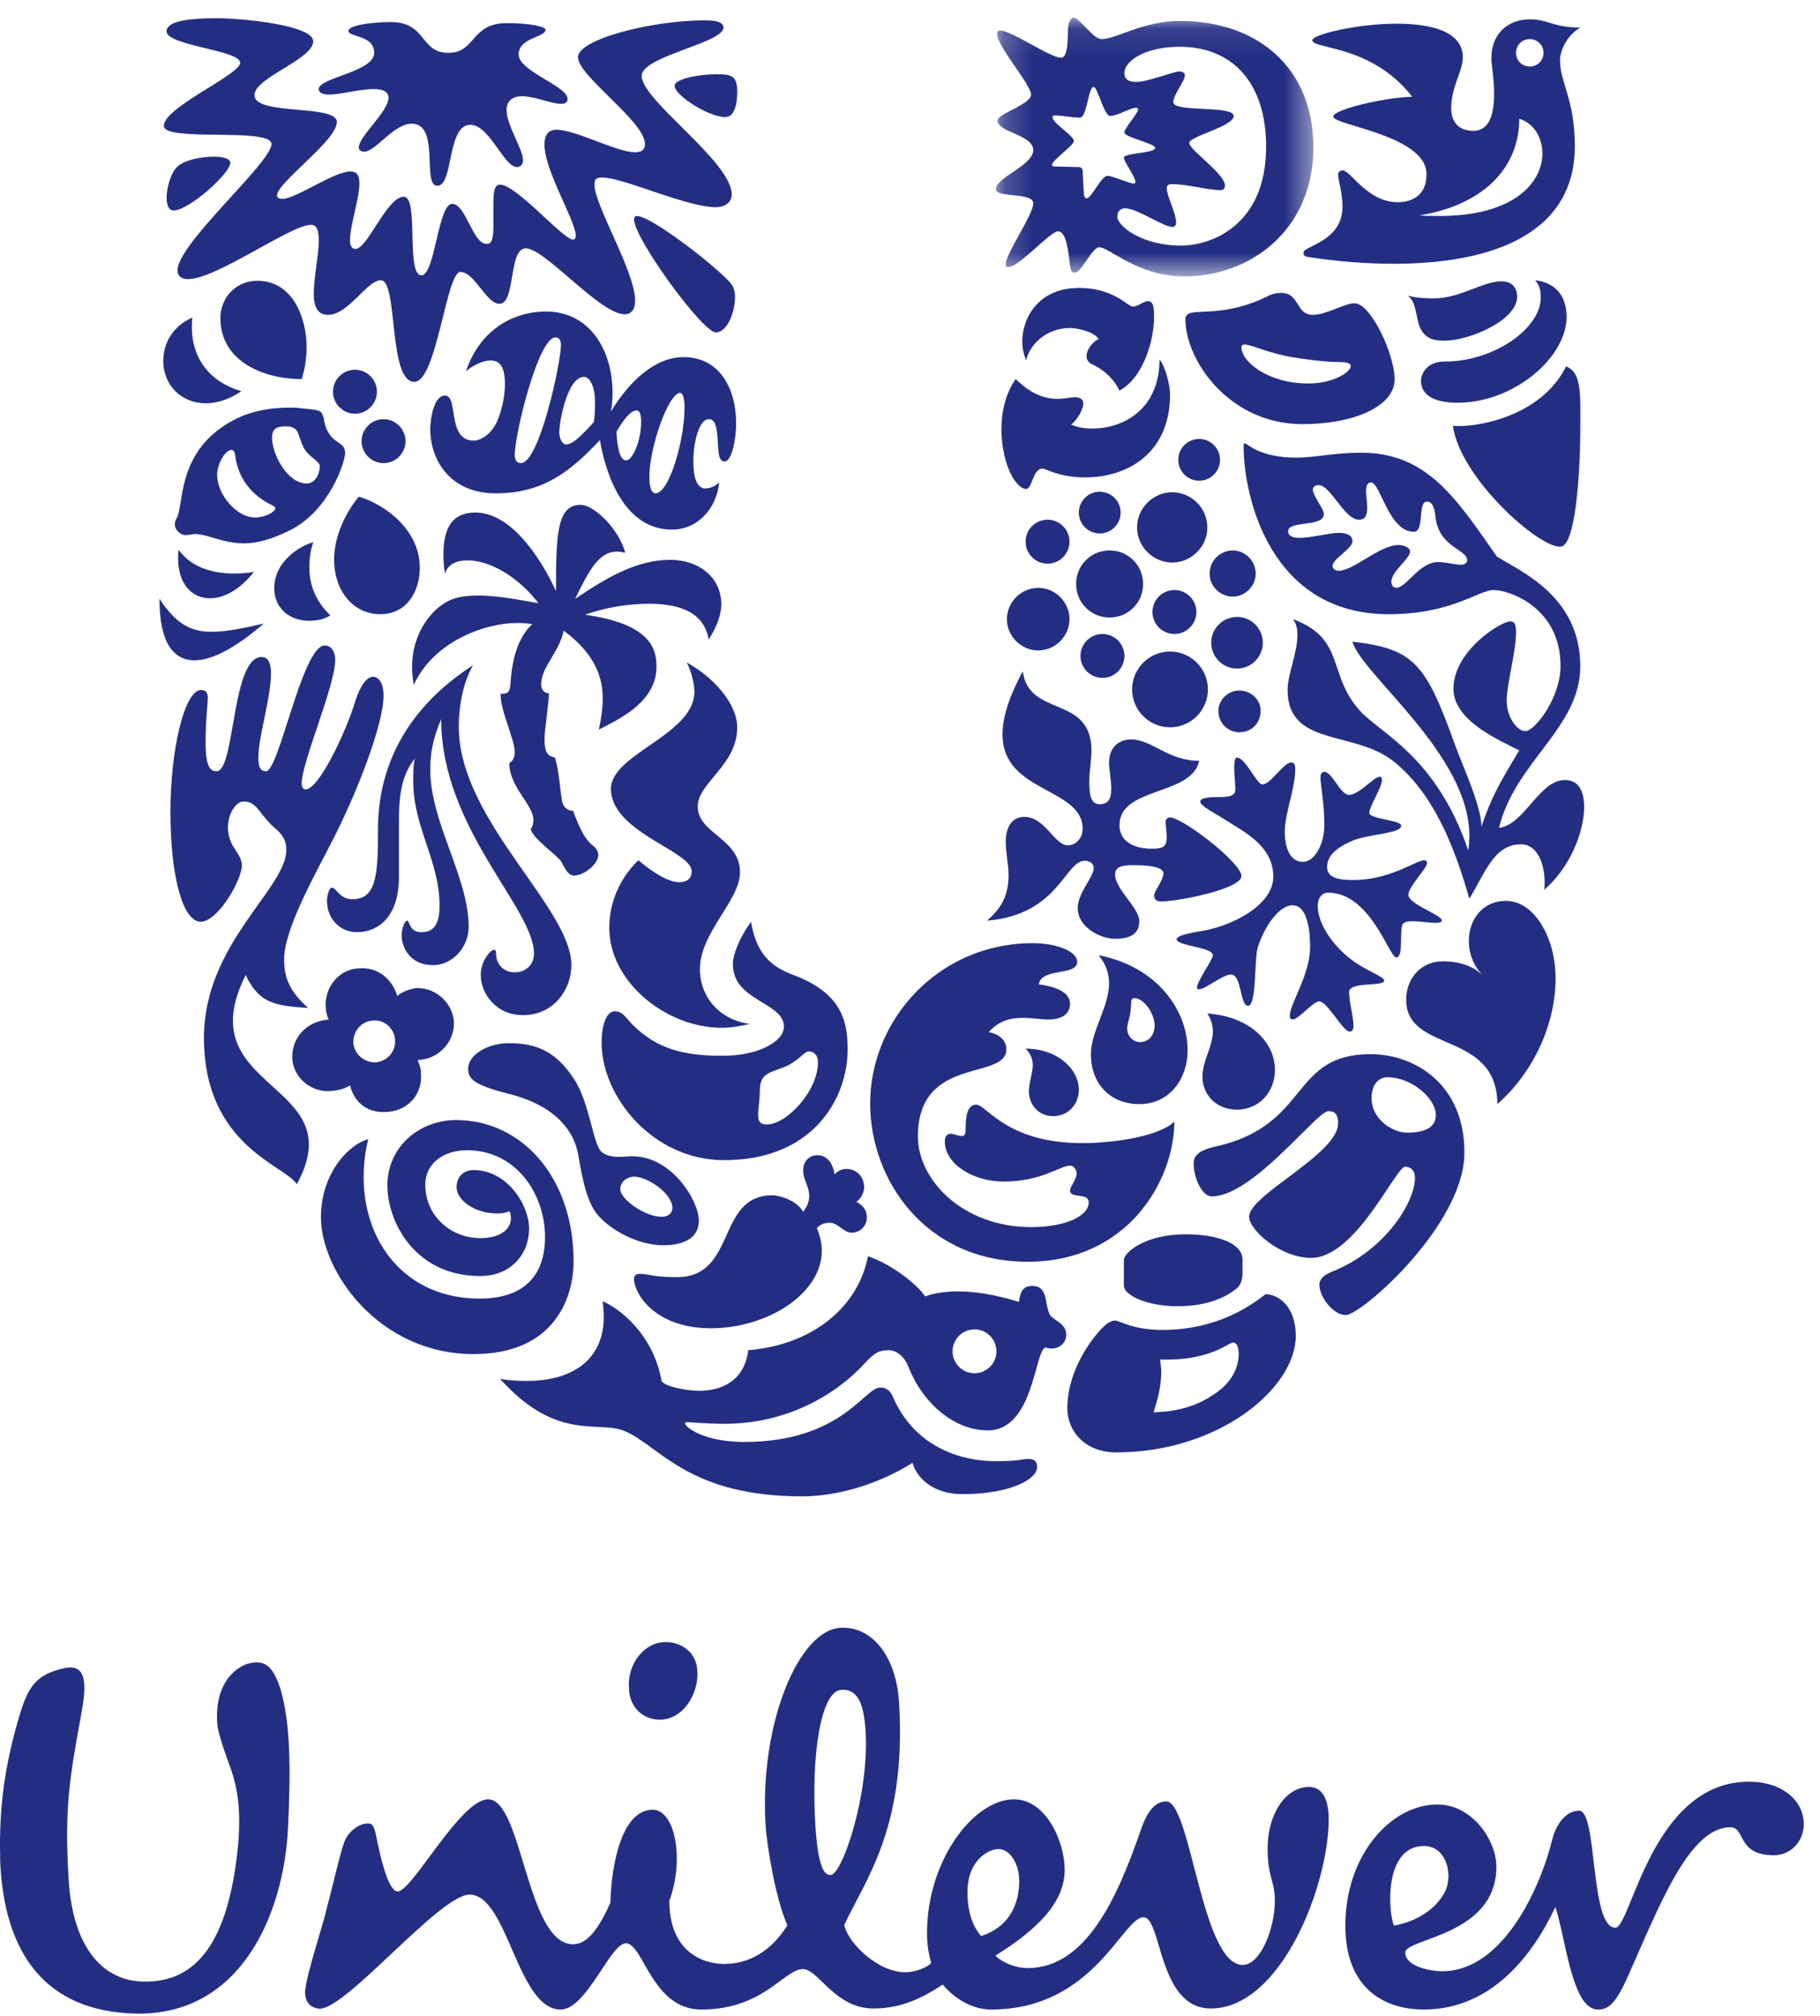 <?xml version="1.0" encoding="UTF-8"?>
<svg width="65px" height="72px" viewBox="0 0 65 72" version="1.1" xmlns="http://www.w3.org/2000/svg" xmlns:xlink="http://www.w3.org/1999/xlink">
    <title>logo-unilever</title>
    <defs>
        <polygon id="path-1" points="0.199 0.09 11.538 0.09 11.538 9.33 0.199 9.33"></polygon>
    </defs>
    <g id="final---draft" stroke="none" stroke-width="1" fill="none" fill-rule="evenodd">
        <g id="assets" transform="translate(-882, -975)">
            <g id="logo-unilever" transform="translate(882, 975)">
                <path d="M54.26,4.24 C54.771,4.397 55.086,4.908 55.086,5.477 C55.086,6.496 54.104,7.713 51.418,7.713 C51.183,7.713 50.947,7.713 50.692,7.693 C52.988,7.32 54.26,5.986 54.26,4.24 M54.635,1.396 C54.908,1.396 55.125,1.612 55.125,1.886 C55.125,2.162 54.908,2.377 54.635,2.377 C54.36,2.377 54.144,2.162 54.144,1.886 C54.144,1.612 54.36,1.396 54.635,1.396 M50.437,3.455 C49.476,3.475 47.613,3.907 47.613,4.162 C47.613,4.476 50.947,4.829 50.947,6.221 C50.947,7.124 50.221,7.222 49.927,7.222 C48.828,7.222 48.241,6.084 47.947,6.084 C47.868,6.084 47.789,6.143 47.789,6.241 C47.789,6.417 47.947,6.888 47.947,7.379 C47.947,8.634 46.553,8.772 46.553,9.027 C46.553,9.124 46.592,9.163 46.75,9.183 C47.77,9.34 48.808,9.419 49.789,9.419 C53.341,9.419 56.244,8.32 56.244,5.222 C56.244,3.534 55.714,2.966 55.714,2.141 C55.714,1.867 55.909,1.298 56.439,0.984 C55.458,0.984 55.301,0.69 54.635,0.69 C53.83,0.69 53.263,1.239 53.263,2.064 C53.263,2.337 53.361,2.77 53.361,3.337 C53.361,4.024 53.223,4.672 52.615,4.672 C52.046,4.672 51.829,4.299 51.829,3.867 C51.829,3.084 52.243,2.554 52.243,2.044 C52.243,1.121 51.104,0.846 49.888,0.846 C48.437,0.846 46.868,1.239 46.868,1.436 C46.868,1.769 48.965,1.572 50.437,3.455" id="Fill-1" fill="#232E83"></path>
                <path d="M53.615,10.047 C52.969,10.047 52.125,10.654 51.241,10.654 C50.966,10.654 50.614,10.654 50.28,10.556 C50.614,10.812 50.553,11.38 50.731,11.733 C50.946,12.165 51.339,12.165 51.614,12.165 C52.439,12.165 54.183,11.458 54.183,10.595 C54.183,10.322 54.047,10.047 53.615,10.047" id="Fill-3" fill="#232E83"></path>
                <path d="M38.53,18.304 C38.53,18.716 38.864,19.051 39.275,19.051 C39.688,19.051 40.022,18.716 40.022,18.304 C40.022,17.893 39.688,17.56 39.275,17.56 C38.864,17.56 38.53,17.893 38.53,18.304" id="Fill-5" fill="#232E83"></path>
                <path d="M53.479,39.429 C54.81,38.254 55.556,36.526 55.556,34.939 C55.556,33.447 54.771,32.172 53.791,32.172 C52.929,32.172 52.458,32.859 52.458,33.604 C52.458,34.056 52.635,34.527 52.988,34.86 C52.635,34.506 52.144,34.33 51.517,34.33 C50.809,34.33 50.221,34.879 50.221,35.702 C50.221,37.626 53.459,36.782 53.479,39.429" id="Fill-7" fill="#232E83"></path>
                <path d="M41.787,25.973 C42.532,25.973 43.14,25.365 43.14,24.62 C43.14,23.875 42.532,23.267 41.787,23.267 C41.04,23.267 40.433,23.875 40.433,24.62 C40.433,25.365 41.04,25.973 41.787,25.973" id="Fill-9" fill="#232E83"></path>
                <path d="M55.929,13.087 C55.027,14.912 52.653,15.284 51.889,15.206 C52.144,17.069 54.968,19.58 55.733,19.521 C56.244,19.521 56.44,17.088 56.44,15.206 C56.44,14.126 56.498,13.283 55.929,13.087" id="Fill-11" fill="#232E83"></path>
                <path d="M52.183,20.169 C51.987,20.169 51.615,20.071 51.359,20.071 C50.692,20.071 50.221,20.993 49.868,20.993 C49.75,20.993 49.691,20.875 49.691,20.776 C49.691,20.403 50.358,19.952 50.358,19.699 C50.358,19.521 50.065,19.463 49.945,19.463 C49.278,19.463 48.339,20.384 47.808,20.384 C47.711,20.384 47.593,20.326 47.593,20.208 C47.593,19.952 48.301,19.6 48.301,19.325 C48.301,19.071 48.005,19.03 47.808,19.03 C47.475,19.03 46.828,19.208 46.416,19.208 C46.18,19.208 46.003,19.148 46.003,18.972 C46.003,18.578 47.279,18.835 47.279,18.363 C47.279,18.147 46.887,17.717 46.887,17.48 C46.887,17.383 46.985,17.324 47.083,17.324 C47.535,17.324 48.005,18.56 48.536,18.56 C48.768,18.56 48.828,18.382 48.828,18.128 C48.828,17.874 48.788,17.736 48.788,17.521 C48.788,17.286 48.886,17.227 48.965,17.227 C49.299,17.227 49.592,18.991 50.495,18.991 C50.888,18.991 50.614,17.912 50.966,17.912 C51.183,17.912 51.241,18.226 51.261,18.403 C51.359,19.56 52.4,19.6 52.4,20.012 C52.4,20.071 52.34,20.169 52.183,20.169 M55.89,27.855 C54.968,27.855 54.438,29.466 53.537,29.563 C54.104,27.209 56.439,25.993 56.439,23.797 C56.439,21.306 54.339,20.423 53.459,19.875 C52.007,17.795 50.966,16.167 48.614,16.167 C47.613,16.167 46.985,16.343 46.298,16.343 C44.964,16.343 44.552,15.833 44.453,15.833 C44.433,15.833 44.415,15.852 44.415,15.931 C44.415,17.756 45.376,21.934 49.592,21.934 C51.85,21.934 52.811,21.071 53.341,21.071 C53.908,21.071 55.733,21.698 55.733,23.777 C55.733,24.934 54.81,26.11 54.477,26.11 C54.164,26.11 53.81,25.58 53.81,25.032 C53.81,24.424 54.144,23.287 54.144,22.581 C54.144,22.327 54.104,22.189 53.947,22.189 C53.597,22.189 51.908,23.247 51.908,24.601 C51.908,25.758 53.615,26.465 54.26,26.797 C53.615,27.855 53.223,28.543 52.909,29.525 C52.909,28.779 52.202,27.269 51.987,26.659 C50.927,23.719 50.535,23.17 48.301,22.915 C48.634,24.091 52.477,26.935 52.477,29.839 C52.477,30.015 52.458,30.269 52.438,30.367 C51.28,26.974 49.278,26.189 48.555,25.366 C47.397,24.072 48.064,22.815 46.18,22.111 C46.298,22.267 46.337,22.464 46.337,22.68 C46.337,23.307 45.985,24.091 45.985,24.64 C45.985,26.679 48.378,26.071 49.77,27.19 C51.143,28.287 51.908,30.094 52.477,32.093 C53.027,31.21 53.341,30.152 54.32,30.152 C54.947,30.152 55.165,30.936 55.165,31.486 C55.165,31.603 55.165,31.701 55.144,31.78 C56.087,30.975 56.577,29.682 56.577,28.817 C56.577,28.23 56.362,27.855 55.89,27.855" id="Fill-13" fill="#232E83"></path>
                <path d="M41.159,21.855 C41.159,22.288 41.512,22.64 41.943,22.64 C42.375,22.64 42.728,22.288 42.728,21.855 C42.728,21.424 42.375,21.071 41.943,21.071 C41.512,21.071 41.159,21.424 41.159,21.855" id="Fill-15" fill="#232E83"></path>
                <path d="M51.594,12.911 C50.947,12.911 50.75,13.361 50.75,13.596 C50.75,14.146 51.28,14.382 52.046,14.382 C54.085,14.382 55.949,12.754 55.949,11.321 C55.949,10.654 55.635,10.107 54.83,10.007 C54.968,10.184 55.027,10.322 55.027,10.635 C55.027,11.713 53.381,12.911 51.594,12.911" id="Fill-17" fill="#232E83"></path>
                <path d="M40.726,37.214 C40.452,37.214 40.257,36.998 40.257,36.724 C40.257,36.566 40.354,36.331 40.373,36.134 C40.414,35.879 40.354,35.644 40.51,35.644 C40.865,35.644 41.238,36.213 41.238,36.624 C41.238,36.939 41.04,37.214 40.726,37.214 M39.237,34.114 C39.511,34.447 39.609,34.781 39.609,35.114 C39.609,35.958 38.961,36.821 38.961,37.646 C38.961,38.743 39.688,39.429 40.687,39.429 C41.787,39.429 42.415,38.509 42.415,37.508 C42.415,36.056 41.296,34.506 39.237,34.114" id="Fill-19" fill="#232E83"></path>
                <path d="M44.022,47.944 C44.12,47.944 44.238,48.003 44.238,48.355 C44.238,48.786 44.041,49.355 43.337,49.806 C42.847,50.14 42.179,50.414 41.197,50.434 C41.354,49.963 41.473,49.473 41.473,49.002 C41.473,48.845 41.453,48.726 41.433,48.553 L41.689,48.553 C43.239,48.553 43.904,47.944 44.022,47.944 M39.824,47.159 C39.629,47.159 39.413,47.355 39.197,47.61 C38.726,48.159 38.118,49.178 38.118,50.296 C38.118,51.081 38.726,51.867 39.864,51.867 C43.533,51.867 46.278,49.571 46.278,47.709 C46.278,46.648 45.65,46.218 45.199,46.218 C44.689,46.609 43.494,47.493 41.512,47.493 C40.453,47.493 39.982,47.159 39.824,47.159" id="Fill-21" fill="#232E83"></path>
                <path d="M40.825,20.854 C40.825,20.188 40.295,19.657 39.629,19.657 C38.961,19.657 38.432,20.188 38.432,20.854 C38.432,21.522 38.961,22.052 39.629,22.052 C40.295,22.052 40.825,21.522 40.825,20.854" id="Fill-23" fill="#232E83"></path>
                <path d="M38.588,23.424 C38.588,23.857 38.942,24.208 39.374,24.208 C39.806,24.208 40.158,23.857 40.158,23.424 C40.158,22.992 39.806,22.641 39.374,22.641 C38.942,22.641 38.588,22.992 38.588,23.424" id="Fill-25" fill="#232E83"></path>
                <path d="M47.436,31.878 C48.945,31.878 49.613,34.193 49.868,34.193 C50.143,34.193 49.965,33.153 50.104,32.995 C50.162,32.917 50.299,32.898 50.457,32.898 C50.712,32.898 51.046,32.956 51.261,32.956 C51.399,32.956 51.477,32.937 51.497,32.878 C51.516,32.681 50.299,32.29 50.299,31.957 C50.299,31.663 50.966,31.015 50.966,30.818 C50.966,30.759 50.926,30.72 50.868,30.72 C50.575,30.72 49.652,31.426 48.339,31.426 C47.789,31.426 47.397,31.348 47.397,30.956 C47.397,30.564 47.731,30.269 48.28,30.034 C48.847,29.779 50.044,29.779 50.044,29.485 C50.044,29.288 48.906,29.249 48.906,29.033 C48.906,28.779 49.358,28.131 49.358,27.837 C49.358,27.817 49.337,27.739 49.279,27.739 C49.064,27.739 48.535,28.387 48.182,28.387 C47.868,28.387 47.593,27.582 47.299,27.562 C47.22,27.562 47.161,27.622 47.161,27.758 C47.161,28.072 47.299,28.68 47.299,29.466 C47.299,30.152 46.946,30.779 46.533,30.779 C46.043,30.779 45.885,30.21 45.885,29.72 C45.885,29.014 46.258,28.189 46.258,27.465 C46.258,27.288 46.219,27.229 46.122,27.229 C45.827,27.229 45.395,28.013 45.081,28.013 C44.886,28.013 44.473,27.053 44.179,27.053 C44.1,27.053 44.08,27.209 44.08,27.406 C44.08,27.68 44.12,28.032 44.12,28.209 C44.12,28.444 43.826,28.464 43.533,28.464 C43.337,28.464 42.866,28.464 42.866,28.621 C42.866,28.779 43.278,28.975 43.651,29.21 C44.374,29.681 45.475,30.171 45.475,31.309 C45.475,32.329 44.002,33.054 43.003,33.231 C42.532,33.31 42.022,33.407 42.022,33.545 C42.022,33.781 43.317,33.82 43.317,34.114 C43.317,34.272 42.749,35.036 42.749,35.271 C42.749,35.311 42.788,35.33 42.826,35.33 C43.043,35.33 43.671,34.801 43.963,34.801 C44.355,34.801 44.277,35.918 44.572,35.918 C44.886,35.918 44.787,34.252 44.924,33.82 C45.16,33.074 45.689,32.329 46.161,32.329 C46.73,32.329 46.789,33.349 46.789,33.82 C46.789,34.82 46.063,35.839 46.063,36.291 C46.063,36.35 46.102,36.409 46.161,36.409 C46.377,36.409 46.888,35.761 47.122,35.761 C47.397,35.761 47.967,36.84 48.201,36.84 C48.319,36.84 48.339,36.723 48.339,36.625 C48.339,36.312 48.182,35.782 48.182,35.427 C48.182,35.036 49.437,35.251 49.437,35.017 C49.437,34.899 48.886,34.683 48.555,34.467 C47.829,34.035 47.063,33.133 47.063,32.349 C47.063,32.055 47.22,31.878 47.436,31.878" id="Fill-27" fill="#232E83"></path>
                <path d="M37.413,18.56 C36.981,18.56 36.628,18.913 36.628,19.344 C36.628,19.776 36.981,20.129 37.413,20.129 C37.844,20.129 38.196,19.776 38.196,19.344 C38.196,18.913 37.844,18.56 37.413,18.56" id="Fill-29" fill="#232E83"></path>
                <path d="M42.336,44.078 C40.904,44.078 40.138,44.725 40.138,45 L40.138,45.903 C40.138,46.276 41.002,46.648 42.062,46.648 C42.905,46.648 43.671,46.433 44.179,46.001 C44.336,45.863 44.375,45.648 44.375,45.432 L44.375,44.981 C44.375,44.412 43.513,44.078 42.336,44.078" id="Fill-31" fill="#232E83"></path>
                <path d="M44.179,39.626 C44.983,39.626 45.533,38.978 45.533,38.214 C45.533,37.175 44.591,36.292 43.12,36.193 C43.258,36.409 43.317,36.625 43.317,36.822 C43.317,37.371 42.944,37.881 42.944,38.45 C42.944,39.095 43.435,39.626 44.179,39.626" id="Fill-33" fill="#232E83"></path>
                <path d="M38.805,12.715 C38.805,12.833 38.864,12.951 39.002,13.008 C39.511,13.245 39.825,13.616 39.982,13.95 C40.865,13.459 41.217,12.106 41.217,11.321 C41.217,11.086 41.217,10.753 41.002,10.753 C40.845,10.753 40.648,10.949 40.452,10.949 C40.276,10.949 39.787,10.282 38.53,10.282 C37.098,10.282 36.509,11.341 36.509,12.204 C36.509,12.44 36.569,12.675 36.647,12.871 C36.766,12.322 37.353,11.714 38.216,11.714 C38.491,11.714 39.08,11.851 39.237,12.106 C39.002,12.225 38.805,12.499 38.805,12.715" id="Fill-35" fill="#232E83"></path>
                <path d="M42.081,16.421 C42.081,16.834 42.415,17.167 42.827,17.167 C43.239,17.167 43.572,16.834 43.572,16.421 C43.572,16.01 43.239,15.676 42.827,15.676 C42.415,15.676 42.081,16.01 42.081,16.421" id="Fill-37" fill="#232E83"></path>
                <path d="M44.453,12.303 C44.689,12.303 45.316,12.617 46.141,12.754 C47.102,12.911 47.613,12.93 47.868,12.93 C48.123,12.93 48.241,12.989 48.241,13.067 C48.241,13.302 47.593,13.695 46.73,13.695 C45.277,13.695 44.336,12.911 44.336,12.401 C44.336,12.342 44.375,12.303 44.453,12.303 M46.515,15.147 C48.301,15.147 49.809,14.538 49.809,13.538 C49.809,12.675 48.965,10.831 48.378,10.831 C48.005,10.831 47.378,11.243 46.887,11.243 C46.258,11.243 46.436,10.459 45.748,10.459 C45.592,10.459 45.415,10.499 45.239,10.595 C43.806,11.302 42.709,11.047 42.454,11.204 C42.395,11.243 42.336,11.282 42.336,11.4 C42.336,12.871 43.905,15.147 46.515,15.147" id="Fill-39" fill="#232E83"></path>
                <path d="M37.079,20.992 C36.471,20.992 35.961,21.503 35.961,22.111 C35.961,22.719 36.471,23.228 37.079,23.228 C37.687,23.228 38.197,22.719 38.197,22.111 C38.197,21.503 37.687,20.992 37.079,20.992" id="Fill-41" fill="#232E83"></path>
                <path d="M44.022,19.658 C43.572,19.658 43.2,20.032 43.2,20.482 C43.2,20.933 43.572,21.305 44.022,21.305 C44.473,21.305 44.846,20.933 44.846,20.482 C44.846,20.032 44.473,19.658 44.022,19.658" id="Fill-43" fill="#232E83"></path>
                <path d="M44.258,24.659 C43.865,24.659 43.513,24.993 43.513,25.384 C43.513,25.835 43.865,26.15 44.258,26.15 C44.689,26.15 45.023,25.835 45.023,25.384 C45.023,24.993 44.689,24.659 44.258,24.659" id="Fill-45" fill="#232E83"></path>
                <path d="M41.787,14.087 C41.787,13.793 41.648,13.145 41.413,12.833 C41.413,14.598 40.138,15.304 39.02,15.304 C38.746,15.304 38.491,15.265 38.256,15.166 C38.491,14.97 38.688,14.618 38.688,14.402 C38.688,14.263 38.569,14.185 38.393,14.185 C38.256,14.185 38,14.244 37.784,14.244 C37.236,14.244 36.785,14.028 36.274,13.538 C35.921,14.028 35.765,14.695 35.765,15.323 C35.765,16.382 36.176,17.383 36.628,17.462 C36.883,17.48 36.864,16.735 37.236,16.735 C37.353,16.735 37.824,17.049 38.767,17.049 C40.217,17.049 41.787,16.225 41.787,14.087" id="Fill-47" fill="#232E83"></path>
                <path d="M40.61,18.834 C40.61,19.521 41.178,20.089 41.865,20.089 C42.551,20.089 43.12,19.521 43.12,18.834 C43.12,18.147 42.551,17.579 41.865,17.579 C41.178,17.579 40.61,18.147 40.61,18.834" id="Fill-49" fill="#232E83"></path>
                <path d="M44.179,22.032 C43.671,22.032 43.258,22.444 43.258,22.953 C43.258,23.463 43.671,23.875 44.179,23.875 C44.689,23.875 45.101,23.463 45.101,22.953 C45.101,22.444 44.689,22.032 44.179,22.032" id="Fill-51" fill="#232E83"></path>
                <path d="M14.777,24.464 C15.463,22.933 17.288,22.248 18.465,22.248 C18.699,22.248 18.876,22.267 19.013,22.288 C18.405,22.835 18.268,23.797 18.229,24.444 C18.209,24.757 18.091,24.778 17.877,24.778 C17.877,25.424 18.385,26.386 18.385,26.876 C18.385,27.053 18.288,27.21 18.189,27.249 C18.189,28.111 19.052,28.739 19.052,29.288 C19.052,29.425 19.013,29.543 18.955,29.603 C19.013,29.955 19.956,30.563 20.073,30.819 C20.269,31.231 20.407,31.269 20.504,31.269 C20.837,31.269 21.367,30.877 21.367,30.524 C21.367,30.406 21.269,30.269 21.191,30.21 C20.818,29.936 20.621,29.347 20.465,28.955 C20.328,28.955 20.152,28.876 20.093,28.68 C20.014,28.425 19.975,27.503 19.818,27.053 C19.563,26.994 19.446,26.896 19.446,26.366 C19.446,26.11 19.602,25.11 19.602,24.757 C19.484,24.757 19.327,24.679 19.327,24.444 C19.327,23.818 19.956,23.326 20.132,22.522 C21.25,23.346 21.525,24.188 21.525,24.934 C21.525,25.326 21.465,25.698 21.387,26.052 C22.212,25.64 23.447,25.032 23.447,23.797 C23.447,23.071 23.113,22.267 20.896,21.953 C21.583,21.698 22.447,21.561 23.172,21.561 C24.427,21.561 25.154,21.953 25.311,22.835 C25.565,22.444 25.761,21.993 25.761,21.581 C25.761,20.619 24.958,19.993 23.937,19.993 C22.741,19.993 21.681,20.619 20.542,21.385 C21.054,20.326 21.406,19.698 22.035,19.698 C22.133,19.698 22.231,19.717 22.329,19.737 C22.093,18.873 21.211,18.029 20.74,18.029 C19.896,18.029 19.857,19.051 19.857,21.109 C19.229,19.756 18.189,18.304 16.974,18.304 C16.149,18.304 15.836,18.853 15.836,19.815 C15.836,20.012 15.856,20.307 15.894,20.482 C15.993,20.149 16.306,20.012 16.699,20.012 C17.543,20.012 18.562,20.658 19.229,21.541 C18.465,21.404 17.719,21.267 17.092,21.267 C16.699,21.267 16.346,21.306 16.052,21.443 C15.484,21.698 14.717,22.542 14.717,23.818 C14.717,24.013 14.738,24.228 14.777,24.464" id="Fill-53" fill="#232E83"></path>
                <path d="M24.919,28.798 C24.919,27.955 26.33,27.328 26.33,25.973 C26.33,25.19 25.565,24.228 24.526,23.659 C24.703,23.994 24.8,24.444 24.8,24.699 C24.8,26.248 21.819,26.916 21.819,28.17 C21.819,29.72 24.703,30.387 24.703,31.113 C24.703,31.348 24.565,31.505 24.25,31.505 C23.899,31.505 23.348,31.191 22.8,30.72 C22.172,31.328 21.76,32.172 21.76,33.133 C21.76,35.075 23.8,36.704 25.781,36.704 C26.114,36.704 26.429,36.645 26.782,36.566 C25.701,36.428 24.997,35.604 24.997,34.604 C24.997,33.31 26.429,32.153 26.429,31.152 C26.429,29.936 24.919,29.779 24.919,28.798" id="Fill-55" fill="#232E83"></path>
                <path d="M29.801,41.941 C29.762,41.588 29.567,41.254 29.193,41.254 C28.9,41.254 28.684,41.47 28.684,41.804 C28.684,42.117 28.9,42.373 28.9,42.707 C28.9,42.882 28.841,43.079 28.684,43.274 C28.469,42.882 27.86,42.686 27.587,42.686 C25.565,42.686 26.33,45.609 24.172,45.609 C23.27,45.609 23.191,45.491 22.859,45.491 C22.721,45.491 22.643,45.55 22.643,45.667 C22.643,46.177 23.368,47.434 25.388,47.434 C27.41,47.434 29.351,46.197 29.351,44.666 C29.351,44.412 29.291,44.137 29.174,43.862 C29.253,43.744 29.448,43.665 29.625,43.665 C29.939,43.665 30.116,44.02 30.41,44.02 C30.723,44.02 30.959,43.784 30.959,43.472 C30.959,43.216 30.821,43.04 30.585,42.921 C30.743,42.805 30.861,42.608 30.861,42.393 C30.861,42.059 30.624,41.745 30.233,41.745 C30.055,41.745 29.939,41.804 29.801,41.941" id="Fill-57" fill="#232E83"></path>
                <path d="M12.58,32.113 C12.129,32.113 12.011,31.701 11.854,31.701 C11.736,31.701 11.677,32.055 11.677,32.152 C11.677,32.878 12.207,33.29 12.737,33.29 C13.56,33.29 14.247,32.681 14.247,31.328 L14.247,29.328 C14.247,28.563 14.305,27.699 14.816,27.092 C14.757,27.347 14.757,27.622 14.757,27.876 C14.757,29.563 15.698,30.72 15.698,32.349 C15.698,32.956 15.523,33.29 15.052,33.29 C14.6,33.29 14.639,32.878 14.541,32.878 C14.463,32.878 14.345,33.133 14.345,33.407 C14.345,33.82 14.639,34.467 15.463,34.467 C16.169,34.467 16.738,33.82 16.738,33.094 C16.738,31.328 15.366,29.367 15.366,27.484 C15.366,26.659 15.58,26.11 15.757,25.678 C15.757,29.583 19.072,32.427 19.072,34.056 C19.072,34.428 18.798,34.723 18.385,34.723 C17.935,34.723 17.719,34.369 17.719,34.095 C17.719,33.957 17.699,33.918 17.641,33.918 C17.523,33.918 17.17,34.31 17.17,34.82 C17.17,35.467 17.699,36.252 18.68,36.252 C19.798,36.252 20.407,35.31 20.407,34.467 C20.407,32.408 16.385,29.288 16.385,25.954 C16.385,25.385 16.483,24.464 16.895,23.757 C14.305,25.423 13.501,27.641 13.501,29.583 C13.501,31.269 13.442,32.113 12.58,32.113" id="Fill-59" fill="#232E83"></path>
                <path d="M16.915,48.356 C19.779,48.356 20.485,46.374 20.485,45.039 C20.485,42.079 18.66,39.999 16.287,39.999 C14.993,39.999 13.835,40.94 13.835,42.333 C13.835,43.629 14.816,45.569 17.15,45.569 C18.248,45.569 18.896,44.785 18.896,43.882 C18.896,43.001 18.091,41.784 16.915,41.784 C16.561,41.784 16.307,42.019 16.307,42.393 C16.307,42.863 16.954,43.335 17.759,43.335 C17.955,43.335 18.11,43.295 18.189,43.256 C18.229,43.315 18.248,43.413 18.248,43.491 C18.248,43.941 17.817,44.215 17.15,44.215 C16.149,44.215 15.189,43.472 15.189,42.293 C15.189,41.588 15.796,41.077 16.68,41.077 C18.425,41.077 19.465,42.628 19.465,44.175 C19.465,45.569 18.699,46.374 17.131,46.374 C13.992,46.374 12.462,43.55 13.148,40.685 C12.501,40.842 11.462,41.862 11.462,43.472 C11.462,45.393 13.521,48.356 16.915,48.356" id="Fill-61" fill="#232E83"></path>
                <path d="M22.643,42.019 C23.133,42.019 24.015,42.628 24.015,43.138 C24.015,43.275 23.917,43.453 23.623,43.453 C23.035,43.453 22.153,42.824 22.153,42.471 C22.153,42.176 22.427,42.019 22.643,42.019 M18.17,37.253 C17.484,37.253 16.719,37.626 16.719,38.175 C16.719,38.509 16.895,38.743 18.15,39.056 C19.721,39.448 20.504,40.293 20.661,41.293 C20.818,42.255 21.014,43.04 21.387,43.432 C21.878,43.979 22.839,44.47 23.682,44.47 C24.389,44.47 24.958,44.236 24.958,43.589 C24.958,42.882 23.996,41.293 22.584,41.293 C22.447,41.293 22.27,41.313 22.074,41.313 C21.898,41.313 21.642,41.274 21.485,41.137 C21.17,40.862 21.073,39.39 20.485,38.509 C19.838,37.528 19.132,37.253 18.17,37.253" id="Fill-63" fill="#232E83"></path>
                <path d="M24.094,3.063 C24.094,3.417 25.33,4.182 25.898,4.182 C26.232,4.182 26.33,3.73 26.33,3.259 C26.33,2.672 26.075,2.652 25.565,2.652 C24.919,2.652 24.094,2.828 24.094,3.063" id="Fill-65" fill="#232E83"></path>
                <path d="M28.881,37.547 C29.057,37.547 29.213,37.665 29.213,37.94 C29.213,38.959 28.095,40.156 27.39,40.156 C27.115,40.156 27.076,40.018 27.076,39.782 C27.076,39.606 27.135,39.272 27.135,39.017 C27.135,38.332 27.39,38.351 28.076,38.078 C28.547,37.861 28.723,37.547 28.881,37.547 M27.998,36.664 C27.998,37.194 27.076,37.704 25.819,37.704 C24.427,37.704 23.466,37.469 22.584,36.586 C22.348,36.35 22.25,36.115 21.956,36.115 C21.623,36.115 21.485,36.704 21.485,37.233 C21.485,39.155 23.309,41.431 25.86,41.431 C29.037,41.431 30.273,39.232 30.273,37.469 C30.273,36.428 30.036,35.447 28.291,34.801 C27.41,34.467 26.997,33.937 26.821,32.917 C26.389,33.525 26.174,34.094 26.174,34.429 C26.174,35.762 27.998,35.781 27.998,36.664" id="Fill-67" fill="#232E83"></path>
                <path d="M8.774,34.821 C9.246,35.801 9.755,35.918 11.01,35.997 C10.246,35.33 10.147,34.781 10.147,34.252 C10.147,33.212 11.187,31.348 11.854,30.054 C12.717,28.386 13.698,25.895 13.698,24.836 C13.698,24.385 13.521,24.169 13.325,24.169 C13.11,24.169 12.874,24.464 12.698,25.013 C12.384,26.071 11.403,28.19 10.912,28.19 C10.814,28.19 10.775,28.092 10.775,27.974 C10.775,27.209 11.971,24.502 11.971,23.562 C11.971,23.307 11.854,23.051 11.599,23.051 C10.794,23.051 9.971,27.543 9.499,27.543 C9.323,27.543 9.225,27.425 9.225,27.053 C9.225,26.307 9.677,24.954 9.677,24.032 C9.677,23.719 9.599,23.463 9.343,23.463 C8.263,23.463 8.401,27.543 7.735,27.543 C7.558,27.543 7.342,27.465 7.342,26.542 C7.342,25.678 7.421,25.169 7.421,24.915 C7.421,24.757 7.362,24.64 7.185,24.64 C6.577,24.64 6.087,26.817 6.087,28.975 C6.087,31.407 6.558,32.916 7.166,32.916 C7.774,32.916 8.637,31.447 8.637,30.897 C8.637,30.661 8.499,30.504 8.342,30.249 C7.873,29.486 8.323,28.622 8.695,28.622 C9.206,28.622 9.225,29.073 9.873,29.623 C10.128,29.838 10.226,30.074 10.226,30.348 C10.226,31.74 7.284,33.702 7.284,37.057 C7.284,40.94 10.226,41.627 10.598,42.293 C12.639,38.587 6.675,38.997 8.774,34.821" id="Fill-69" fill="#232E83"></path>
                <path d="M6.95,23.581 C7.578,23.581 8.421,23.13 9.422,22.267 C8.656,22.444 8.068,22.562 7.539,22.562 C6.832,22.562 6.282,22.288 5.695,21.384 C5.695,22.875 6.145,23.581 6.95,23.581" id="Fill-71" fill="#232E83"></path>
                <path d="M50.26,40.449 C50.044,40.449 49.828,40.371 49.691,40.293 C49.436,40.174 48.984,39.802 48.984,39.213 C48.984,38.686 49.279,38.469 49.554,38.469 C50.398,38.469 51.28,39.213 51.28,39.821 C51.28,40.293 50.828,40.449 50.26,40.449 M52.301,41.157 C52.301,38.725 50.535,37.646 48.945,37.646 C46.063,37.646 46.808,40.174 43.435,40.94 C42.807,41.077 42.63,41.274 42.63,41.549 C42.63,42.058 42.925,42.725 43.278,42.725 C44.748,42.725 47.024,39.684 47.436,39.684 C47.593,39.684 47.789,39.703 47.789,40.116 C47.789,41.215 44.611,42.667 44.611,43.452 C44.611,43.921 45.728,44.921 46.828,44.921 C48.418,44.921 49.848,41.666 50.182,41.666 C50.437,41.666 50.535,41.862 50.535,42.058 C50.535,42.941 49.456,44.666 47.574,45.412 C47.181,45.569 47.122,45.746 47.122,45.883 C47.122,46.315 47.613,46.963 48.063,46.963 C48.614,46.963 52.301,43.744 52.301,41.157" id="Fill-73" fill="#232E83"></path>
                <path d="M7.342,14.402 C8.05,14.402 8.617,13.97 8.617,13.97 C7.481,13.635 6.852,12.793 6.852,11.675 C6.852,11.557 6.852,11.458 6.872,11.341 C6.145,11.655 5.831,12.283 5.831,12.891 C5.831,13.773 6.499,14.402 7.342,14.402" id="Fill-75" fill="#232E83"></path>
                <path d="M5.851,4.496 C5.851,5.084 9.696,4.535 9.696,5.143 C9.696,5.809 6.341,8.693 6.341,9.654 C6.341,9.871 6.499,9.968 6.714,9.968 C7.735,9.968 10.383,8.027 11.108,8.027 C11.363,8.027 11.383,8.34 11.383,8.615 C11.383,9.124 11.206,9.909 11.206,10.479 C11.206,10.929 11.324,11.243 11.717,11.243 C12.443,11.243 13.109,10.008 13.599,10.008 C14.228,10.008 13.854,13.636 14.797,13.636 C15.6,13.636 15.933,9.713 16.444,9.713 C16.954,9.713 17.366,10.85 17.837,10.85 C18.425,10.85 18.151,8.869 18.778,8.869 C19.465,8.869 21.426,11.223 22.309,11.223 C22.584,11.223 22.682,11.007 22.682,10.732 C22.682,9.693 21.231,7.339 21.231,6.594 C21.231,6.398 21.289,6.339 21.505,6.339 C22.27,6.339 24.506,7.399 25.565,7.399 C25.918,7.399 26.134,7.202 26.134,6.947 C26.134,5.77 22.918,3.592 22.918,2.711 C22.918,2.671 22.918,2.652 22.937,2.613 C23.172,1.965 25.839,1.513 25.839,0.983 C25.839,0.728 25.369,0.728 25.134,0.728 C23.309,0.728 20.641,1.396 20.641,2.044 C20.641,2.711 23.035,4.339 23.035,5.143 C23.035,5.358 22.898,5.437 22.682,5.437 C22.015,5.437 20.563,4.633 19.877,4.633 C19.563,4.633 19.446,4.848 19.446,5.162 C19.446,6.103 20.563,7.89 20.563,8.418 C20.563,8.477 20.543,8.556 20.466,8.556 C20.112,8.556 18.445,6.594 17.857,6.594 C17.641,6.594 17.621,6.888 17.621,7.32 L17.621,7.987 C17.621,8.437 17.602,8.713 17.386,8.713 C16.875,8.713 16.64,7.28 16.15,7.28 C15.639,7.28 15.542,9.831 15.052,9.831 C14.483,9.831 14.973,7.026 14.423,7.026 C13.815,7.026 13.128,8.889 12.698,8.889 C12.541,8.889 12.501,8.732 12.501,8.594 C12.501,8.027 12.835,7.105 12.835,6.555 C12.835,6.28 12.757,6.123 12.521,6.123 C11.912,6.123 10.58,7.105 10.069,7.105 C9.991,7.105 9.892,7.065 9.892,6.986 C9.892,6.515 12.031,5.025 12.031,4.358 C12.031,3.71 9.088,4.142 9.088,3.397 C9.088,2.77 11.187,2.121 11.187,1.474 C11.187,0.905 8.695,0.651 7.735,0.651 C6.577,0.651 5.95,0.788 5.95,1.121 C5.95,1.632 8.578,1.789 8.578,2.24 C8.578,2.671 5.851,3.828 5.851,4.496" id="Fill-77" fill="#232E83"></path>
                <path d="M7.637,5.595 C7.186,5.595 6.597,5.711 6.341,5.947 C6.126,6.123 5.95,6.673 5.95,7.066 C5.95,7.28 6.008,7.516 6.204,7.516 C6.734,7.516 8.225,6.201 8.225,5.809 C8.225,5.652 7.911,5.595 7.637,5.595" id="Fill-79" fill="#232E83"></path>
                <path d="M11.736,3.377 C12.168,3.377 12.855,3.18 13.344,3.18 C13.619,3.18 13.874,3.24 13.874,3.495 C13.874,3.986 12.815,4.868 12.815,5.261 C12.815,5.379 12.914,5.417 13.012,5.417 C13.403,5.417 14.071,4.416 14.698,4.416 C15.737,4.416 15.052,6.634 15.619,6.634 C16.208,6.634 15.953,4.457 16.797,4.457 C17.484,4.457 17.995,5.967 18.465,5.967 C18.581,5.967 18.68,5.868 18.68,5.731 C18.68,5.32 18.091,4.476 18.091,3.926 C18.091,3.593 18.326,3.436 18.641,3.436 C19.092,3.436 19.701,3.71 20.034,3.71 C20.152,3.71 20.269,3.672 20.269,3.534 C20.269,3.063 18.523,2.554 18.523,1.945 C18.523,1.337 19.484,1.337 19.484,1.062 C19.484,0.944 18.896,0.826 18.091,0.826 C16.816,0.826 16.994,1.887 16.013,1.887 C14.993,1.887 15.247,0.788 13.953,0.788 C13.168,0.788 12.443,0.925 12.443,1.101 C12.443,1.337 13.364,1.239 13.364,1.887 C13.364,2.573 11.383,2.77 11.383,3.18 C11.383,3.318 11.54,3.377 11.736,3.377" id="Fill-81" fill="#232E83"></path>
                <path d="M9.795,21.011 C9.795,21.718 10.344,22.169 11.03,22.169 C11.383,22.169 11.638,22.09 11.795,21.973 C11.245,21.444 11.049,20.854 11.049,20.267 C11.049,19.855 11.108,19.6 11.187,19.364 C10.736,19.482 9.795,20.031 9.795,21.011" id="Fill-83" fill="#232E83"></path>
                <path d="M13.286,36.448 C13.698,36.389 14.071,36.703 14.109,37.115 C14.149,37.528 13.854,37.881 13.442,37.939 C13.031,37.96 12.659,37.665 12.619,37.253 C12.599,36.861 12.874,36.487 13.286,36.448 M10.442,37.861 C10.521,38.529 11.147,39.037 11.854,38.959 C12.109,38.938 12.345,38.86 12.501,38.762 C12.659,39.39 13.147,39.782 13.874,39.703 C14.6,39.645 15.11,39.037 15.031,38.313 C15.031,38.116 14.973,37.999 14.915,37.861 L15.052,37.841 C15.738,37.763 16.267,37.135 16.208,36.448 C16.13,35.742 15.483,35.232 14.816,35.291 C14.561,35.35 14.345,35.428 14.188,35.565 C14.011,34.977 13.501,34.506 12.776,34.585 C12.089,34.624 11.559,35.291 11.638,36.016 C11.638,36.115 11.677,36.273 11.737,36.409 L11.599,36.428 C10.912,36.527 10.383,37.096 10.442,37.861" id="Fill-85" fill="#232E83"></path>
                <path d="M34.804,47.473 C35.234,47.473 35.587,47.825 35.587,48.259 C35.587,48.688 35.234,49.041 34.804,49.041 C34.372,49.041 34.019,48.688 34.019,48.259 C34.019,47.825 34.372,47.473 34.804,47.473 M26.722,48.218 C26.585,49.374 25.683,49.668 24.977,49.668 C24.467,49.668 23.662,49.492 23.623,49.296 C23.329,47.63 22.074,46.688 21.525,46.473 C21.544,46.648 21.564,46.845 21.564,47.022 C21.564,48.434 20.602,49.315 18.798,49.315 C18.503,49.315 18.13,49.296 17.857,49.237 C19.916,51.533 21.387,50.69 22.348,51.12 C23.603,51.691 24.624,53.436 28.646,53.436 C30.116,53.436 31.606,52.867 32.587,52.24 C32.763,52.828 33.37,53.357 34.372,53.357 C36.078,53.357 37.039,52.828 37.039,52.396 C37.039,52.279 37.02,52.102 36.726,52.102 C36.431,52.102 36.49,52.18 35.548,52.18 L35.529,52.18 C34.431,52.18 32.685,51.749 31.881,49.865 C31.743,49.551 31.509,49.551 31.429,49.551 C30.88,49.551 30.036,51.494 26.585,51.494 C25.133,51.494 24.467,50.964 24.467,50.827 C24.467,50.807 24.467,50.788 24.545,50.788 C24.683,50.788 25.212,50.846 25.879,50.846 C28.056,50.846 29.821,49.845 30.88,48.688 C31.253,48.278 31.429,48.218 31.743,48.218 C32.018,48.218 32.313,48.453 32.45,48.825 C32.94,50.081 34.058,51.081 35.273,51.081 C36.922,51.081 36.942,48.259 37.334,48.12 C37.394,48.14 37.492,48.159 37.57,48.159 C37.764,48.159 38.08,48.023 38.08,47.649 C38.08,47.256 37.589,47.139 37.492,46.943 C37.294,46.57 37.451,45.923 36.864,45.923 C36.471,45.923 36.431,46.236 36.393,46.492 C35.548,46.236 34.843,46.118 34.214,46.118 C33.764,46.118 33.37,46.177 33.038,46.295 C32.801,45.903 31.841,45.138 30.998,44.863 C30.664,46.629 29.077,48.023 26.722,48.218" id="Fill-87" fill="#232E83"></path>
                <g id="Group-91" transform="translate(35.368, 0.541)">
                    <mask id="mask-2" fill="white">
                        <use xlink:href="#path-1"></use>
                    </mask>
                    <g id="Clip-90"></g>
                    <path d="M2.221,3.64 C2.221,3.601 2.26,3.581 2.318,3.581 C2.533,3.581 2.906,3.659 3.201,3.659 C3.455,3.659 3.496,2.562 3.692,2.562 C3.829,2.562 4.065,3.601 4.281,3.601 C4.535,3.601 5.005,3.307 5.202,3.307 C5.241,3.307 5.28,3.326 5.28,3.365 C5.28,3.503 4.789,4.033 4.789,4.189 C4.789,4.366 5.889,4.581 5.889,4.739 C5.889,4.936 4.77,4.916 4.77,5.091 C4.77,5.229 5.182,5.778 5.182,5.954 C5.182,5.994 5.162,6.014 5.123,6.014 C4.967,6.014 4.359,5.738 4.182,5.738 C3.967,5.738 3.613,6.544 3.437,6.544 C3.378,6.544 3.339,6.465 3.339,6.366 L3.299,5.582 C3.299,5.503 3.261,5.425 3.162,5.425 C2.926,5.425 2.475,5.406 2.338,5.406 C2.241,5.406 2.202,5.386 2.202,5.346 C2.202,5.19 2.985,4.641 2.985,4.504 C2.985,4.288 2.221,3.875 2.221,3.64 M6.753,1.129 C8.693,1.129 9.851,2.464 9.851,4.7 C9.851,7.523 7.87,8.231 6.811,8.231 C5.437,8.231 4.535,7.543 4.535,7.19 C4.535,7.014 4.654,6.897 4.809,6.897 C5.241,6.897 6.182,7.562 6.498,7.562 C6.575,7.562 6.634,7.523 6.634,7.406 C6.634,7.053 6.3,6.465 6.3,6.17 C6.3,6.093 6.359,6.033 6.477,6.033 C7.007,6.033 7.792,6.249 8.204,6.249 C8.341,6.249 8.381,6.17 8.381,6.093 C8.381,5.659 7.105,4.817 7.105,4.562 C7.105,4.327 8.693,3.974 8.693,3.601 C8.693,3.208 6.536,3.483 6.536,3.11 C6.536,2.836 6.947,2.365 6.947,2.15 C6.947,2.051 6.87,2.013 6.733,2.013 C6.555,2.013 5.613,2.385 5.221,2.385 C5.025,2.385 4.789,2.346 4.789,2.071 C4.789,1.621 5.555,1.129 6.753,1.129 M0.199,6.21 C0.199,6.544 1.534,6.308 1.534,6.721 C1.534,7.132 0.553,8.504 0.553,8.898 C0.553,8.996 0.573,8.996 0.652,8.996 C1.024,8.996 2.142,7.72 2.416,7.72 C2.73,7.72 2.789,8.486 2.848,8.937 C2.887,9.172 2.926,9.191 3.025,9.191 C3.261,9.191 3.633,8.289 3.888,8.289 C4.261,8.289 5.261,9.33 6.928,9.33 C9.301,9.33 11.538,7.662 11.538,4.72 C11.538,1.874 9.537,0.207 6.772,0.207 C5.457,0.207 4.496,0.854 3.986,0.854 C3.672,0.874 3.201,0.09 2.965,0.09 C2.867,0.09 2.769,0.285 2.769,0.619 C2.769,0.835 2.769,1.522 2.533,1.522 C2.063,1.522 0.239,0.168 0.239,0.658 C0.239,1.11 1.455,2.483 1.455,2.836 C1.455,3.189 0.259,3.522 0.259,3.758 C0.259,4.189 1.534,4.268 1.534,4.817 C1.534,5.366 0.199,5.798 0.199,6.21" id="Fill-89" fill="#232E83" mask="url(#mask-2)"></path>
                </g>
                <path d="M38.746,30.74 C38.982,30.74 39.061,30.897 39.061,30.995 C39.061,31.329 38.491,31.878 38.491,32.428 C38.491,33.113 39.295,33.525 39.825,33.525 C40.453,33.525 40.687,33.29 40.687,32.898 C40.687,32.408 39.825,31.76 39.825,31.231 C39.825,30.936 40.1,30.897 40.472,30.897 C41.258,30.897 41.551,31.015 41.551,31.191 C41.551,31.426 41.217,31.839 41.217,31.977 C41.217,32.055 41.258,32.192 41.453,32.192 C42.101,32.192 44.337,31.74 44.337,31.289 C44.337,30.799 42.218,29.191 41.786,29.191 C41.689,29.191 41.629,29.268 41.629,29.347 C41.629,29.486 41.668,29.7 41.668,29.897 C41.668,30.249 41.531,30.308 41.12,30.308 C40.668,30.308 39.982,30.151 39.982,29.465 C39.982,28.092 42.571,28.425 42.827,27.17 C41.707,27.17 41.139,26.405 40.393,26.405 C40.1,26.405 39.609,26.562 39.609,27.249 C39.609,27.465 39.688,27.856 39.688,28.17 C39.688,28.485 39.609,28.72 39.275,28.72 C38.942,28.72 38.903,28.347 38.903,27.915 C38.903,27.543 38.982,27.112 38.982,26.817 C38.982,24.797 36.746,25.641 36.529,23.974 C35.999,24.954 35.804,25.66 35.804,26.229 C35.804,28.327 38.667,28.111 38.667,29.602 C38.667,29.956 38.393,30.19 38.138,30.19 C37.667,30.19 37.314,29.171 36.589,29.171 C36.196,29.171 35.921,29.465 35.921,30.054 C35.921,30.504 36.02,30.838 36.02,31.25 C36.02,32.093 35.666,32.506 35.254,32.878 C37.824,32.662 38.02,30.74 38.746,30.74" id="Fill-92" fill="#232E83"></path>
                <path d="M10.951,17.266 C10.266,17.266 9.716,16.225 9.716,15.636 C9.716,15.265 9.932,15.226 10.227,15.226 C10.363,15.226 10.422,15.245 10.521,15.304 C10.696,15.402 10.696,15.794 10.912,16.088 C11.03,16.284 11.422,16.5 11.422,16.638 C11.422,16.912 11.265,17.266 10.951,17.266 M9.108,18.481 C8.46,18.481 7.755,17.678 7.755,16.952 C7.755,16.559 8.05,16.068 8.263,16.068 C8.342,16.068 8.381,16.127 8.401,16.264 C8.518,17.227 9.147,17.776 9.735,18.049 C9.794,18.089 9.834,18.108 9.834,18.148 C9.834,18.285 9.461,18.481 9.108,18.481 M11.775,15.519 C11.501,15.108 11.638,14.951 11.462,14.715 C11.343,14.618 11.089,14.618 10.735,14.578 C10.619,14.558 10.461,14.558 10.305,14.558 C9.657,14.558 8.793,14.675 8.03,15.186 C6.302,16.305 6.577,18.069 6.302,18.52 C6.263,18.578 6.243,18.658 6.243,18.737 C6.243,18.912 6.439,19.109 6.616,19.109 C6.774,19.109 6.872,19.07 6.95,19.07 C7.421,19.07 7.951,19.404 8.715,19.404 C9.166,19.404 9.696,19.265 10.363,18.933 C11.775,18.226 12.325,16.48 12.325,16.186 C12.325,15.813 12.031,15.872 11.775,15.519" id="Fill-94" fill="#232E83"></path>
                <path d="M26.251,10.595 C26.251,10.439 26.212,10.283 26.134,10.164 C25.781,9.675 23.289,7.713 22.741,7.713 C22.682,7.713 22.643,7.771 22.643,7.83 C22.643,8.516 25.094,11.871 25.565,11.871 C25.957,11.871 26.251,11.185 26.251,10.595" id="Fill-96" fill="#232E83"></path>
                <path d="M36.706,45.059 C40.237,45.059 41.924,42.216 41.943,40.057 C41.297,40.646 39.551,40.822 38.648,40.822 C35.941,40.822 35.234,39.448 34.863,39.448 C34.489,39.448 34.489,40.057 34.489,40.273 C34.489,40.488 34.471,40.568 34.352,40.568 C34.215,40.568 34.058,40.488 33.94,40.488 C33.823,40.488 33.744,40.587 33.744,40.764 C33.744,41.588 34.784,42.196 35.843,42.196 C37.196,42.196 37.863,41.627 38.216,41.627 C38.374,41.627 38.452,41.805 38.452,41.902 C38.452,42.118 38.216,42.372 38.216,42.511 C38.216,42.824 38.883,42.569 38.883,42.941 C38.883,43.413 38.079,43.822 36.824,43.822 C34.392,43.822 32.782,42.138 32.782,40.587 C32.782,37.665 35.941,38.606 35.941,37.469 C35.941,37.076 35.567,36.9 35.313,36.861 C35.667,36.448 36.097,36.35 36.529,36.35 C36.864,36.35 37.177,36.409 37.452,36.409 C37.824,36.409 38.216,36.273 38.216,35.839 C38.216,35.585 38,35.271 37.098,35.153 C37.196,34.546 38.472,34.86 38.472,34.349 C38.472,33.977 37.745,33.682 36.883,33.682 C33.528,33.682 31.077,36.409 31.077,39.41 C31.077,42.118 33.037,45.059 36.706,45.059" id="Fill-98" fill="#232E83"></path>
                <path d="M37.609,39.86 C38.157,39.86 38.53,39.429 38.53,38.919 C38.53,38.175 37.765,37.449 36.628,37.449 C36.824,37.645 36.884,37.842 36.884,38.037 C36.884,38.332 36.746,38.646 36.746,38.979 C36.746,39.448 37.098,39.86 37.609,39.86" id="Fill-100" fill="#232E83"></path>
                <path d="M6.381,19.639 C6.361,19.736 6.361,19.836 6.361,19.933 C6.361,20.854 6.852,21.365 7.499,21.365 C7.989,21.365 8.559,21.071 9.068,20.423 C8.853,20.462 8.597,20.482 8.362,20.482 C7.637,20.482 6.852,20.287 6.381,19.639" id="Fill-102" fill="#232E83"></path>
                <path d="M13.58,21.934 C14.541,21.934 14.993,21.109 14.993,20.267 C14.993,18.952 13.795,18.029 12.816,17.736 C12.384,18.245 11.932,19.109 11.932,19.993 C11.932,21.051 12.58,21.934 13.58,21.934" id="Fill-104" fill="#232E83"></path>
                <path d="M19.838,12.048 C19.975,12.048 20.034,12.165 20.034,12.323 C20.034,12.93 19.269,16.539 18.601,16.539 C18.425,16.539 18.385,16.382 18.385,16.245 C18.385,15.48 19.23,12.048 19.838,12.048 M20.857,13.459 C21.092,13.459 21.25,13.891 21.25,14.284 C21.25,14.578 21.25,14.814 21.211,15.069 C20.7,15.637 20.427,15.872 20.21,15.872 C20.093,15.872 19.975,15.676 19.975,15.44 C19.975,15.03 20.269,13.459 20.857,13.459 M22.741,14.657 C22.82,14.657 22.898,14.735 22.898,15.069 C22.898,15.755 22.584,16.442 22.368,16.442 C22.172,16.442 22.055,16.127 22.015,15.421 C22.328,14.892 22.545,14.657 22.741,14.657 M24.291,14.029 C24.408,14.029 24.447,14.303 24.447,14.558 C24.447,15.735 23.899,17.618 23.408,17.618 C23.289,17.618 23.191,17.442 23.191,17.03 C23.191,15.969 23.878,14.029 24.291,14.029 M16.915,15.735 C15.953,15.735 16.385,14.126 15.894,14.126 C15.483,14.126 15.366,14.989 15.366,15.323 C15.366,16.442 16.09,17.618 17.7,17.618 C19.426,17.618 20.388,16.814 21.426,15.716 C21.622,16.892 22.27,18.913 23.996,18.913 C24.937,18.913 25.604,18.128 25.683,17.226 C25.565,17.344 25.388,17.442 25.193,17.442 C24.839,17.442 24.762,16.931 24.762,16.48 C24.762,15.755 24.977,14.97 25.311,14.97 C25.486,14.97 25.585,15.088 25.624,15.616 C25.663,16.029 25.624,16.48 25.879,16.48 C26.134,16.48 26.291,15.676 26.291,15.127 C26.291,13.872 25.701,12.753 24.408,12.753 C23.408,12.753 22.486,13.596 21.819,14.695 C21.858,14.481 21.877,14.245 21.877,14.029 C21.877,12.499 21.054,11.125 19.504,11.125 C18.248,11.125 17.111,11.851 16.64,13.263 C16.777,13.126 17.189,12.872 17.523,12.872 C17.916,12.872 18.033,13.204 18.033,13.734 C18.033,14.087 17.955,14.5 17.818,14.892 C17.581,15.538 17.151,15.735 16.915,15.735" id="Fill-106" fill="#232E83"></path>
                <path d="M12.914,15.755 C12.914,16.186 13.266,16.539 13.697,16.539 C14.129,16.539 14.483,16.186 14.483,15.755 C14.483,15.323 14.129,14.97 13.697,14.97 C13.266,14.97 12.914,15.323 12.914,15.755" id="Fill-108" fill="#232E83"></path>
                <path d="M10.951,12.401 C10.951,11.458 10.521,10.027 9.186,10.027 C8.421,10.027 7.872,10.634 7.872,11.361 C7.872,12.911 9.422,13.538 10.775,13.538 C10.872,13.224 10.951,12.833 10.951,12.401" id="Fill-110" fill="#232E83"></path>
                <path d="M12.679,13.204 C12.246,13.204 11.893,13.558 11.893,13.989 C11.893,14.421 12.246,14.774 12.679,14.774 C13.109,14.774 13.462,14.421 13.462,13.989 C13.462,13.558 13.109,13.204 12.679,13.204" id="Fill-112" fill="#232E83"></path>
                <path d="M50.853,65.923 C51.63,65.923 51.854,66.844 51.669,67.4 C51.482,67.954 50.818,68.582 49.783,68.767 C49.56,68.211 49.449,65.923 50.853,65.923 M62.461,63.627 C58.989,63.627 58.25,68.841 57.693,68.841 C56.769,68.841 57.065,64.665 56.399,64.665 C55.807,64.665 55.511,65.368 55.437,65.698 C54.956,67.621 53.59,70.395 51.519,70.395 C51.039,70.395 50.188,70.209 50.188,69.728 C50.188,69.21 53.442,69.139 53.442,66.661 C53.442,65.737 52.593,64.441 51.336,64.441 C49.672,64.441 48.048,66.253 48.048,68.767 C48.048,71.02 49.449,71.763 50.853,71.763 C53.294,71.763 54.774,69.763 55.549,68.101 C55.92,69.21 56.138,71.763 57.065,71.763 C57.434,71.763 57.693,71.577 58.139,70.578 C59.246,68.101 60.317,65.254 61.798,65.254 C62.351,65.254 62.02,66.253 63.349,66.253 C63.978,66.253 64.42,65.737 64.42,65.143 C64.42,64.293 63.645,63.627 62.461,63.627" id="Fill-114" fill="#232E83"></path>
                <path d="M8.843,59.416 C8.287,59.602 7.624,60.265 7.77,61.67 C7.881,62.223 8.177,62.964 8.287,63.297 C8.472,63.886 8.695,64.813 8.4,66.734 C8.03,69.139 7.142,70.801 5.146,70.764 C3.817,70.764 2.594,69.728 2.449,67.067 C2.299,64.552 2.488,63.481 2.893,61.264 C3.078,60.265 3.15,59.416 2.337,59.564 C1.303,59.785 1.006,60.193 0.674,61.337 C0.045,63.481 -0.029,64.995 0.008,66.513 C0.158,69.728 1.597,71.837 4.851,71.908 C8.621,71.984 10.138,68.322 10.285,65.291 C10.396,63.073 10.36,61.524 10.025,60.341 C9.769,59.564 9.509,59.23 8.843,59.416" id="Fill-116" fill="#232E83"></path>
                <path d="M35.034,69.139 C34.884,68.95 34.552,68.509 34.552,67.584 C34.552,66.401 35.327,66.031 35.661,66.031 C36.067,66.031 36.401,66.552 36.401,67.178 C36.401,67.916 36.104,68.804 35.034,69.139 M29.671,66.959 C29.45,66.973 29.214,66.73 29.118,65.141 C28.969,62.706 29.308,60.391 30.045,60.346 C30.599,60.31 30.849,60.776 30.913,61.808 C31.054,64.097 30.078,66.935 29.671,66.959 M46.752,63.813 C45.9,63.813 45.272,64.812 45.272,65.994 C45.272,67.068 45.53,67.142 45.53,67.882 C45.53,68.877 45.014,70.171 44.384,70.171 C42.908,70.171 42.537,64.331 41.649,64.331 C41.133,64.331 40.873,64.959 40.726,65.402 C39.911,67.734 38.804,70.283 36.697,70.283 C36.288,70.283 35.81,70.097 35.549,69.84 C37.027,68.916 38.024,67.954 38.024,66.773 C38.024,65.772 37.362,64.256 36.215,64.256 C34.774,64.256 33.108,66.44 33.108,69.026 C33.108,69.507 33.183,69.84 33.258,70.097 C33.146,70.246 32.702,70.431 32.333,70.431 C31.334,70.431 30.278,69.37 30.152,68.744 C30.894,67.14 32.384,65.275 32.11,60.809 C32.008,59.114 31.122,58.065 30.014,58.131 C28.503,58.224 27.122,61.594 27.342,65.176 C27.387,65.876 27.692,67.802 28.122,68.753 C27.371,69.955 26.418,70.135 25.864,70.135 C25.088,70.135 23.905,69.691 23.905,67.882 C24.461,66.362 24.092,64.627 23.313,64.627 C22.205,64.627 21.836,66.584 21.798,67.954 C21.43,68.767 21.021,69.433 20.467,69.433 C18.803,69.433 18.656,64.256 17.435,64.256 C16.438,64.256 14.722,67.547 14.204,67.547 C13.91,67.547 13.647,66.617 13.462,65.7 C13.41,65.444 13.36,65.136 13.194,65.12 C12.866,65.089 12.455,65.372 12.302,65.767 C12.149,66.159 11.875,67.395 11.576,68.516 C11.396,69.166 10.957,70.534 10.904,71.046 C10.866,71.416 11.02,71.692 11.39,71.731 C12.311,71.826 15.697,67.659 16.77,67.659 C18.139,67.659 18.469,71.763 20.024,71.763 C20.948,71.763 21.798,69.398 22.353,69.398 C22.98,69.398 23.276,71.763 25.051,71.763 C27.271,71.763 28.008,70.319 28.675,70.319 C29.228,70.319 29.819,71.726 31.186,71.726 C32.037,71.726 32.778,71.467 33.666,70.872 C34.182,71.467 34.809,71.763 35.402,71.763 C39.061,71.763 40.096,68.468 40.838,68.468 C41.5,68.468 41.353,71.726 43.241,71.726 C45.754,71.726 47.454,67.326 47.454,64.959 C47.454,64.331 47.268,63.813 46.752,63.813" id="Fill-118" fill="#232E83"></path>
                <path d="M22.465,60.302 C22.465,60.856 22.87,61.411 23.574,61.411 C24.386,61.411 24.978,60.49 24.902,59.638 C24.867,59.045 24.386,58.639 23.757,58.639 C23.055,58.639 22.388,59.378 22.465,60.302" id="Fill-120" fill="#232E83"></path>
            </g>
        </g>
    </g>
</svg>